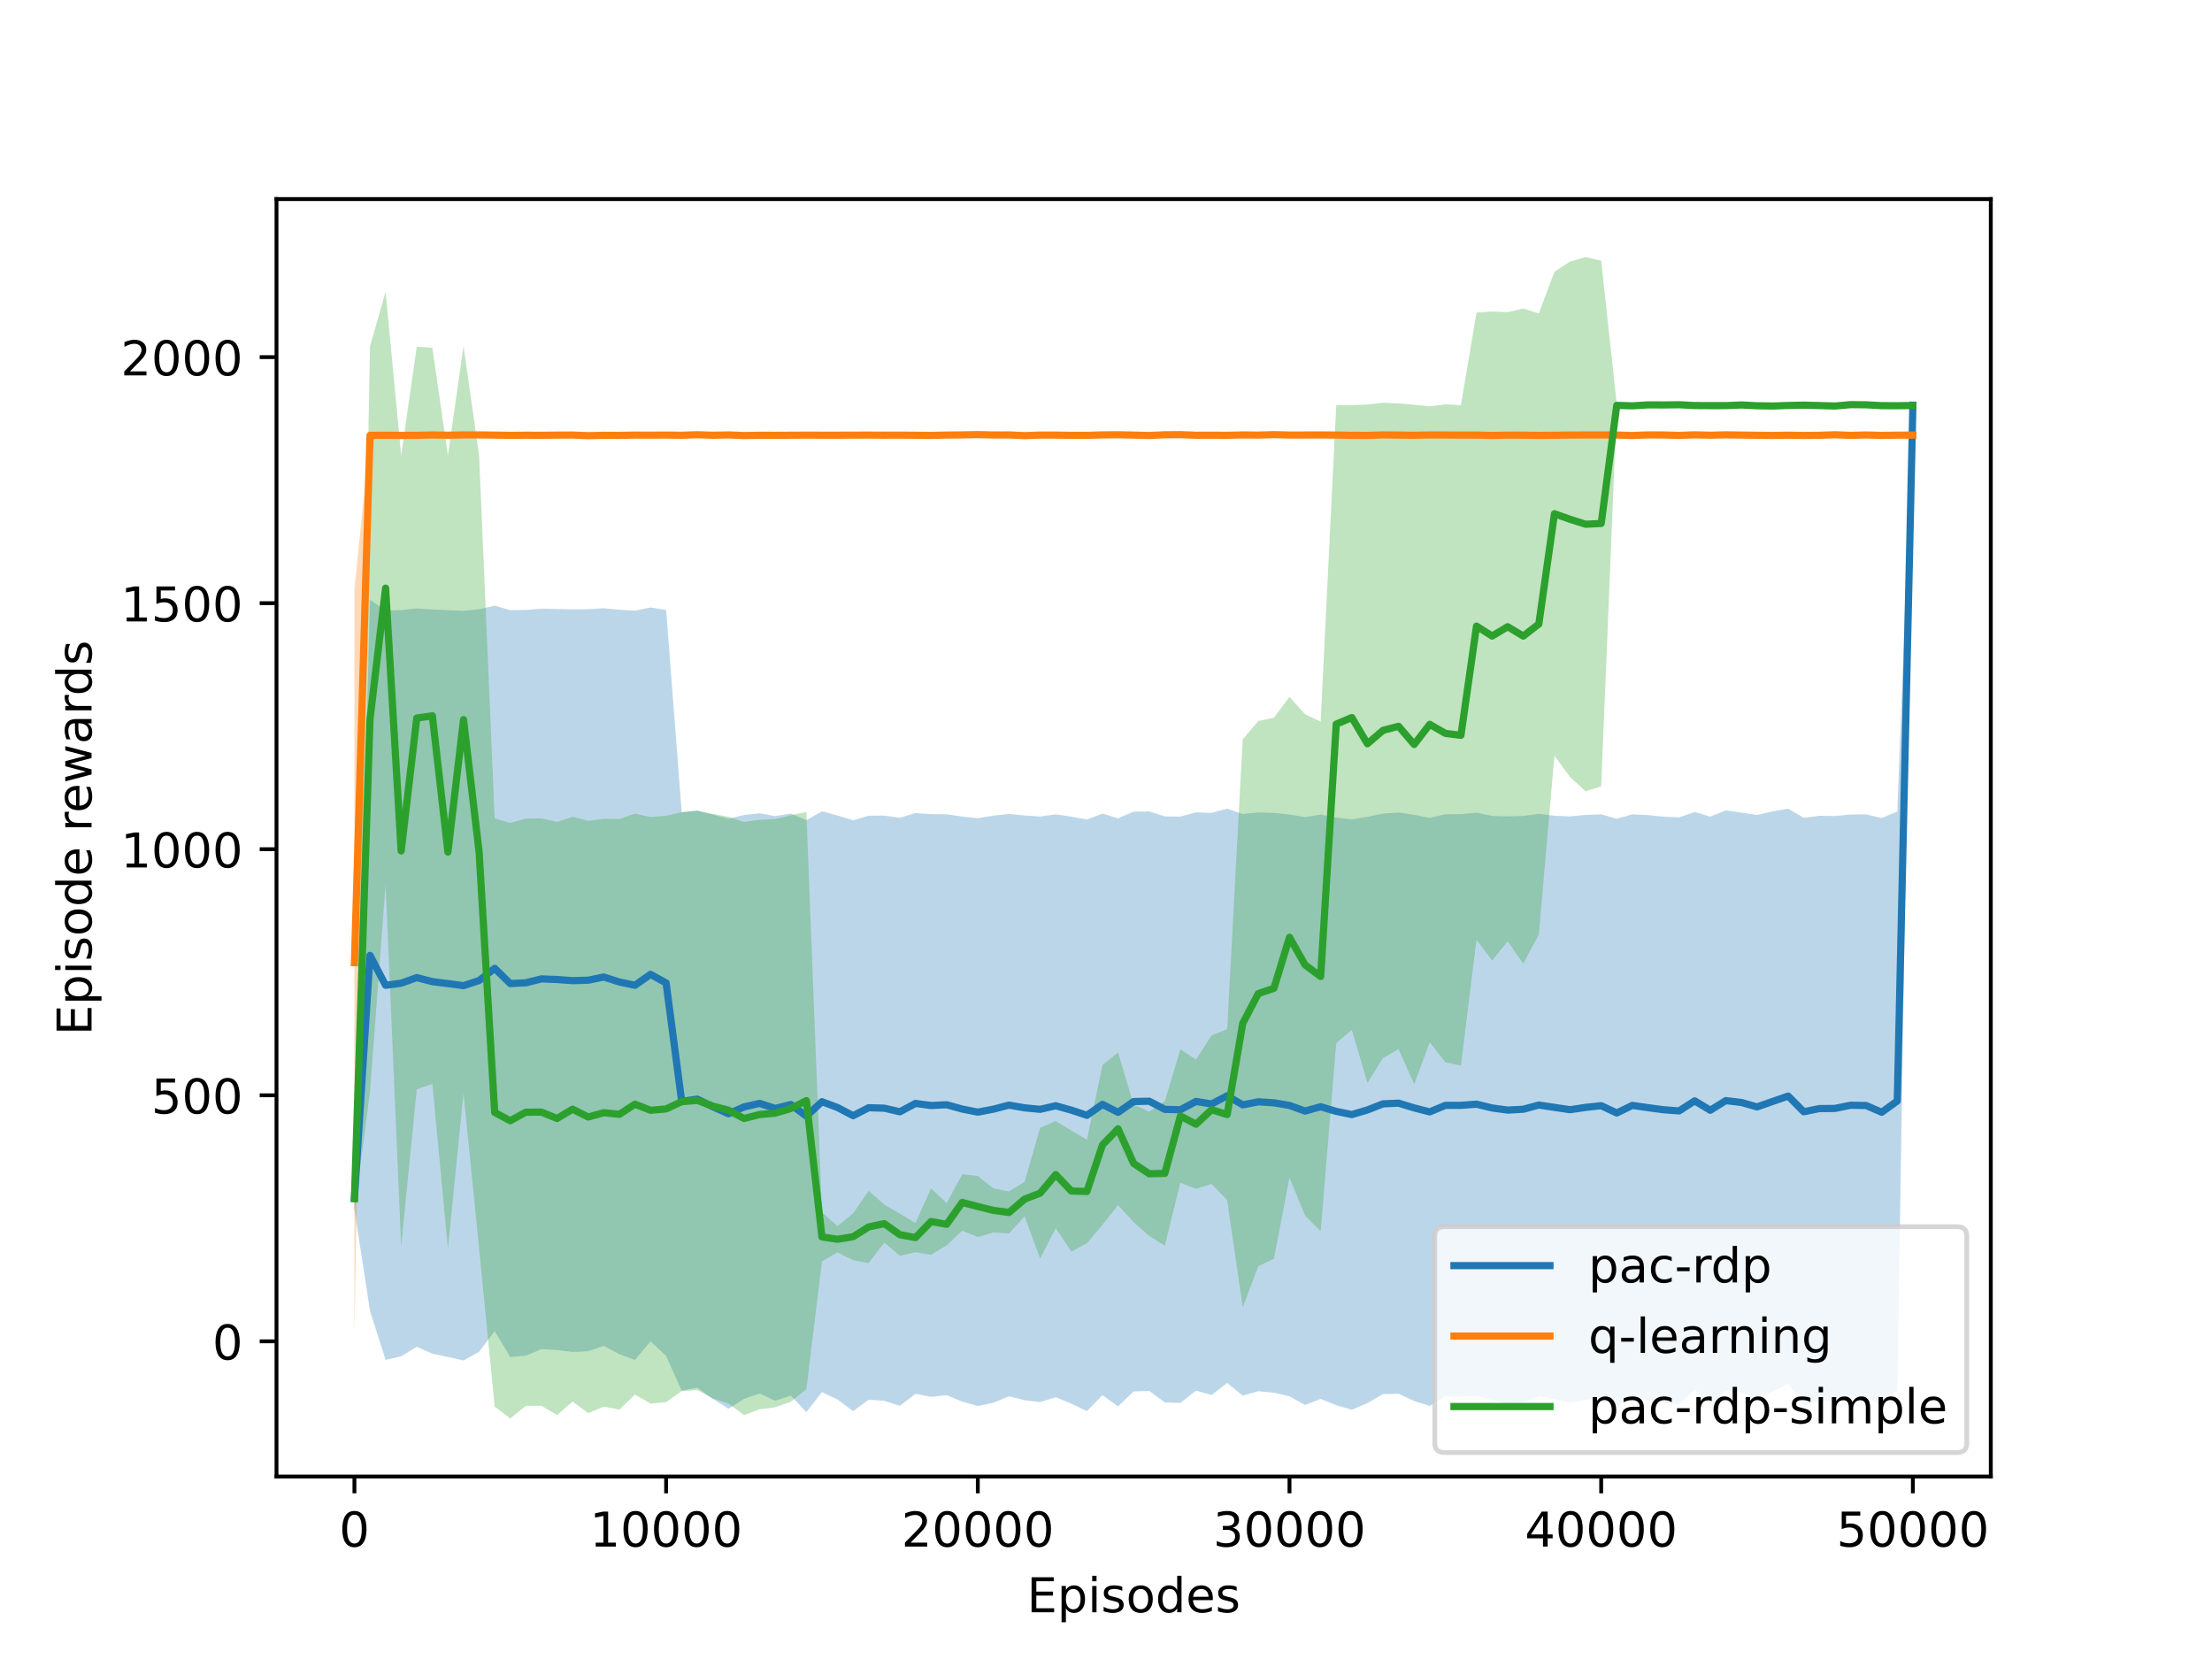 <?xml version="1.0" encoding="utf-8" standalone="no"?>
<!DOCTYPE svg PUBLIC "-//W3C//DTD SVG 1.1//EN"
  "http://www.w3.org/Graphics/SVG/1.1/DTD/svg11.dtd">
<!-- Created with matplotlib (https://matplotlib.org/) -->
<svg height="345.6pt" version="1.1" viewBox="0 0 460.8 345.6" width="460.8pt" xmlns="http://www.w3.org/2000/svg" xmlns:xlink="http://www.w3.org/1999/xlink">
 <defs>
  <style type="text/css">*{stroke-linecap:butt;stroke-linejoin:round;}</style>
 </defs>
 <g id="figure_1">
  <g id="patch_1">
   <path d="M 0 345.6 
L 460.8 345.6 
L 460.8 0 
L 0 0 
z
" style="fill:#ffffff;"/>
  </g>
  <g id="axes_1">
   <g id="patch_2">
    <path d="M 57.6 307.584 
L 414.72 307.584 
L 414.72 41.472 
L 57.6 41.472 
z
" style="fill:#ffffff;"/>
   </g>
   <g id="PolyCollection_1">
    <path clip-path="url(#p22381f483c)" d="M 73.833 247.281 
L 73.833 251.937 
L 77.079 273.104 
L 80.326 283.284 
L 83.572 282.547 
L 86.819 280.554 
L 90.065 282.012 
L 93.312 282.681 
L 96.559 283.411 
L 99.805 281.613 
L 103.052 277.283 
L 106.298 282.688 
L 109.545 282.415 
L 112.791 281.035 
L 116.038 281.231 
L 119.284 281.638 
L 122.531 281.481 
L 125.777 280.364 
L 129.024 282.104 
L 132.271 283.293 
L 135.517 279.404 
L 138.764 282.472 
L 142.01 289.705 
L 145.257 289.073 
L 148.503 291.406 
L 151.75 293.464 
L 154.996 291.405 
L 158.243 290.28 
L 161.489 291.809 
L 164.736 290.714 
L 167.983 294.159 
L 171.229 289.996 
L 174.476 291.543 
L 177.722 293.959 
L 180.969 291.586 
L 184.215 291.811 
L 187.462 292.857 
L 190.708 290.362 
L 193.955 290.988 
L 197.201 290.65 
L 200.448 291.978 
L 203.695 292.905 
L 206.941 292.227 
L 210.188 290.87 
L 213.434 291.689 
L 216.681 292.081 
L 219.927 291.061 
L 223.174 292.398 
L 226.42 293.966 
L 229.667 290.635 
L 232.913 292.972 
L 236.16 289.869 
L 239.407 289.758 
L 242.653 292.138 
L 245.9 292.264 
L 249.146 289.683 
L 252.393 290.613 
L 255.639 288.091 
L 258.886 290.736 
L 262.132 289.81 
L 265.379 290.131 
L 268.625 290.875 
L 271.872 292.685 
L 275.119 291.416 
L 278.365 292.729 
L 281.612 293.679 
L 284.858 292.296 
L 288.105 290.411 
L 291.351 290.354 
L 294.598 291.848 
L 297.844 292.872 
L 301.091 290.91 
L 304.337 290.925 
L 307.584 290.746 
L 310.831 291.644 
L 314.077 292.431 
L 317.324 292.173 
L 320.57 290.859 
L 323.817 291.448 
L 327.063 292.263 
L 330.31 291.626 
L 333.556 291.029 
L 336.803 293.147 
L 340.049 290.907 
L 343.296 291.697 
L 346.543 292.223 
L 349.789 292.574 
L 353.036 289.501 
L 356.282 292.46 
L 359.529 289.751 
L 362.775 290.045 
L 366.022 291.411 
L 369.268 289.879 
L 372.515 288.216 
L 375.761 292.827 
L 379.008 291.928 
L 382.255 291.817 
L 385.501 290.818 
L 388.748 290.95 
L 391.994 293.002 
L 395.241 289.629 
L 398.487 84.882 
L 398.487 83.925 
L 398.487 83.925 
L 395.241 169.076 
L 391.994 170.413 
L 388.748 169.642 
L 385.501 169.673 
L 382.255 169.995 
L 379.008 169.944 
L 375.761 170.375 
L 372.515 168.454 
L 369.268 169.029 
L 366.022 169.769 
L 362.775 169.286 
L 359.529 168.801 
L 356.282 170.112 
L 353.036 169.164 
L 349.789 170.274 
L 346.543 170.132 
L 343.296 169.796 
L 340.049 169.639 
L 336.803 170.563 
L 333.556 169.642 
L 330.31 169.753 
L 327.063 170.081 
L 323.817 169.928 
L 320.57 169.538 
L 317.324 169.983 
L 314.077 170.07 
L 310.831 169.981 
L 307.584 169.291 
L 304.337 169.607 
L 301.091 169.623 
L 297.844 170.386 
L 294.598 169.749 
L 291.351 169.259 
L 288.105 169.492 
L 284.858 170.154 
L 281.612 170.695 
L 278.365 170.313 
L 275.119 169.686 
L 271.872 170.226 
L 268.625 169.685 
L 265.379 169.337 
L 262.132 169.244 
L 258.886 169.587 
L 255.639 168.458 
L 252.393 169.347 
L 249.146 169.216 
L 245.9 170.11 
L 242.653 170.063 
L 239.407 169.044 
L 236.16 169.074 
L 232.913 170.475 
L 229.667 169.486 
L 226.42 170.717 
L 223.174 170.125 
L 219.927 169.639 
L 216.681 170.103 
L 213.434 169.878 
L 210.188 169.56 
L 206.941 169.903 
L 203.695 170.451 
L 200.448 170.099 
L 197.201 169.628 
L 193.955 169.606 
L 190.708 169.368 
L 187.462 170.357 
L 184.215 169.906 
L 180.969 169.929 
L 177.722 170.872 
L 174.476 169.892 
L 171.229 169.007 
L 167.983 170.861 
L 164.736 169.47 
L 161.489 170.008 
L 158.243 169.423 
L 154.996 169.777 
L 151.75 170.557 
L 148.503 169.707 
L 145.257 168.852 
L 142.01 169.194 
L 138.764 127.061 
L 135.517 126.548 
L 132.271 127.21 
L 129.024 127.019 
L 125.777 126.709 
L 122.531 126.904 
L 119.284 126.939 
L 116.038 126.867 
L 112.791 126.804 
L 109.545 127.063 
L 106.298 127.105 
L 103.052 126.168 
L 99.805 126.922 
L 96.559 127.243 
L 93.312 127.111 
L 90.065 126.974 
L 86.819 126.752 
L 83.572 127.082 
L 80.326 127.22 
L 77.079 124.952 
L 73.833 247.281 
z
" style="fill:#1f77b4;fill-opacity:0.3;"/>
   </g>
   <g id="PolyCollection_2">
    <path clip-path="url(#p22381f483c)" d="M 73.833 122.787 
L 73.833 278.286 
L 77.079 90.756 
L 80.326 90.79 
L 83.572 90.785 
L 86.819 90.778 
L 90.065 90.683 
L 93.312 90.719 
L 96.559 90.677 
L 99.805 90.71 
L 103.052 90.718 
L 106.298 90.821 
L 109.545 90.704 
L 112.791 90.786 
L 116.038 90.7 
L 119.284 90.704 
L 122.531 90.852 
L 125.777 90.782 
L 129.024 90.781 
L 132.271 90.704 
L 135.517 90.742 
L 138.764 90.791 
L 142.01 90.733 
L 145.257 90.657 
L 148.503 90.83 
L 151.75 90.7 
L 154.996 90.816 
L 158.243 90.763 
L 161.489 90.72 
L 164.736 90.732 
L 167.983 90.78 
L 171.229 90.815 
L 174.476 90.775 
L 177.722 90.736 
L 180.969 90.706 
L 184.215 90.747 
L 187.462 90.713 
L 190.708 90.752 
L 193.955 90.768 
L 197.201 90.749 
L 200.448 90.722 
L 203.695 90.625 
L 206.941 90.727 
L 210.188 90.728 
L 213.434 90.899 
L 216.681 90.698 
L 219.927 90.759 
L 223.174 90.802 
L 226.42 90.761 
L 229.667 90.717 
L 232.913 90.658 
L 236.16 90.691 
L 239.407 90.857 
L 242.653 90.655 
L 245.9 90.696 
L 249.146 90.768 
L 252.393 90.726 
L 255.639 90.801 
L 258.886 90.667 
L 262.132 90.72 
L 265.379 90.687 
L 268.625 90.72 
L 271.872 90.717 
L 275.119 90.688 
L 278.365 90.776 
L 281.612 90.805 
L 284.858 90.811 
L 288.105 90.743 
L 291.351 90.756 
L 294.598 90.807 
L 297.844 90.685 
L 301.091 90.694 
L 304.337 90.717 
L 307.584 90.751 
L 310.831 90.806 
L 314.077 90.707 
L 317.324 90.803 
L 320.57 90.816 
L 323.817 90.764 
L 327.063 90.725 
L 330.31 90.687 
L 333.556 90.649 
L 336.803 90.712 
L 340.049 90.8 
L 343.296 90.708 
L 346.543 90.689 
L 349.789 90.83 
L 353.036 90.66 
L 356.282 90.831 
L 359.529 90.675 
L 362.775 90.718 
L 366.022 90.758 
L 369.268 90.854 
L 372.515 90.755 
L 375.761 90.758 
L 379.008 90.744 
L 382.255 90.636 
L 385.501 90.799 
L 388.748 90.686 
L 391.994 90.765 
L 395.241 90.745 
L 398.481 90.798 
L 398.481 90.479 
L 398.481 90.479 
L 395.241 90.556 
L 391.994 90.633 
L 388.748 90.538 
L 385.501 90.584 
L 382.255 90.495 
L 379.008 90.615 
L 375.761 90.658 
L 372.515 90.558 
L 369.268 90.562 
L 366.022 90.59 
L 362.775 90.548 
L 359.529 90.495 
L 356.282 90.488 
L 353.036 90.501 
L 349.789 90.566 
L 346.543 90.531 
L 343.296 90.494 
L 340.049 90.629 
L 336.803 90.545 
L 333.556 90.559 
L 330.31 90.535 
L 327.063 90.53 
L 323.817 90.576 
L 320.57 90.577 
L 317.324 90.508 
L 314.077 90.596 
L 310.831 90.609 
L 307.584 90.519 
L 304.337 90.565 
L 301.091 90.537 
L 297.844 90.526 
L 294.598 90.545 
L 291.351 90.506 
L 288.105 90.448 
L 284.858 90.592 
L 281.612 90.566 
L 278.365 90.479 
L 275.119 90.519 
L 271.872 90.519 
L 268.625 90.53 
L 265.379 90.39 
L 262.132 90.551 
L 258.886 90.54 
L 255.639 90.555 
L 252.393 90.585 
L 249.146 90.57 
L 245.9 90.391 
L 242.653 90.481 
L 239.407 90.579 
L 236.16 90.586 
L 232.913 90.472 
L 229.667 90.467 
L 226.42 90.62 
L 223.174 90.566 
L 219.927 90.522 
L 216.681 90.562 
L 213.434 90.597 
L 210.188 90.481 
L 206.941 90.494 
L 203.695 90.441 
L 200.448 90.468 
L 197.201 90.511 
L 193.955 90.639 
L 190.708 90.585 
L 187.462 90.579 
L 184.215 90.564 
L 180.969 90.572 
L 177.722 90.555 
L 174.476 90.542 
L 171.229 90.5 
L 167.983 90.515 
L 164.736 90.595 
L 161.489 90.643 
L 158.243 90.578 
L 154.996 90.644 
L 151.75 90.504 
L 148.503 90.507 
L 145.257 90.458 
L 142.01 90.608 
L 138.764 90.473 
L 135.517 90.559 
L 132.271 90.573 
L 129.024 90.607 
L 125.777 90.576 
L 122.531 90.657 
L 119.284 90.553 
L 116.038 90.587 
L 112.791 90.566 
L 109.545 90.622 
L 106.298 90.551 
L 103.052 90.565 
L 99.805 90.486 
L 96.559 90.527 
L 93.312 90.609 
L 90.065 90.533 
L 86.819 90.584 
L 83.572 90.606 
L 80.326 90.542 
L 77.079 90.624 
L 73.833 122.787 
z
" style="fill:#ff7f0e;fill-opacity:0.3;"/>
   </g>
   <g id="PolyCollection_3">
    <path clip-path="url(#p22381f483c)" d="M 73.833 247.113 
L 73.833 252.324 
L 77.079 227.406 
L 80.326 184.271 
L 83.572 259.641 
L 86.819 226.915 
L 90.065 225.804 
L 93.312 260.089 
L 96.559 227.743 
L 99.805 260.072 
L 103.052 293.009 
L 106.298 295.488 
L 109.545 292.871 
L 112.791 292.852 
L 116.038 294.764 
L 119.284 291.978 
L 122.531 294.38 
L 125.777 293.019 
L 129.024 293.641 
L 132.271 290.526 
L 135.517 292.384 
L 138.764 292.087 
L 142.01 289.783 
L 145.257 289.564 
L 148.503 291.32 
L 151.75 292.385 
L 154.996 294.779 
L 158.243 293.58 
L 161.489 293.162 
L 164.736 292.013 
L 167.983 289.399 
L 171.229 262.767 
L 174.476 260.902 
L 177.722 262.515 
L 180.969 263.115 
L 184.215 258.857 
L 187.462 261.599 
L 190.708 260.857 
L 193.955 261.402 
L 197.201 259.445 
L 200.448 256.371 
L 203.695 257.698 
L 206.941 256.734 
L 210.188 256.964 
L 213.434 253.396 
L 216.681 262.169 
L 219.927 255.838 
L 223.174 260.728 
L 226.42 258.983 
L 229.667 255.138 
L 232.913 251.055 
L 236.16 254.607 
L 239.407 257.476 
L 242.653 259.504 
L 245.9 246.39 
L 249.146 247.655 
L 252.393 246.641 
L 255.639 249.985 
L 258.886 272.345 
L 262.132 263.758 
L 265.379 262.228 
L 268.625 245.335 
L 271.872 253.235 
L 275.119 256.51 
L 278.365 217.296 
L 281.612 214.554 
L 284.858 225.598 
L 288.105 220.395 
L 291.351 218.554 
L 294.598 225.871 
L 297.844 217.129 
L 301.091 221.314 
L 304.337 221.975 
L 307.584 195.736 
L 310.831 200.111 
L 314.077 196.089 
L 317.324 200.757 
L 320.57 194.661 
L 323.817 157.433 
L 327.063 161.861 
L 330.31 164.849 
L 333.556 163.8 
L 336.803 84.665 
L 340.049 84.683 
L 343.296 84.655 
L 346.543 84.649 
L 349.789 84.605 
L 353.036 84.737 
L 356.282 84.741 
L 359.529 84.765 
L 362.775 84.718 
L 366.022 84.796 
L 369.268 84.66 
L 372.515 84.75 
L 375.761 84.584 
L 379.008 84.662 
L 382.255 84.872 
L 385.501 84.481 
L 388.748 84.564 
L 391.994 84.87 
L 395.241 84.824 
L 398.481 84.685 
L 398.481 84.262 
L 398.481 84.262 
L 395.241 84.216 
L 391.994 84.139 
L 388.748 84.09 
L 385.501 84.105 
L 382.255 84.291 
L 379.008 84.304 
L 375.761 84.217 
L 372.515 84.183 
L 369.268 84.496 
L 366.022 84.253 
L 362.775 84.01 
L 359.529 84.228 
L 356.282 84.257 
L 353.036 84.228 
L 349.789 84.029 
L 346.543 84.06 
L 343.296 84.028 
L 340.049 84.406 
L 336.803 84.226 
L 333.556 54.3 
L 330.31 53.568 
L 327.063 54.483 
L 323.817 56.623 
L 320.57 65.309 
L 317.324 64.26 
L 314.077 65.022 
L 310.831 64.889 
L 307.584 65.125 
L 304.337 84.396 
L 301.091 84.23 
L 297.844 84.658 
L 294.598 84.309 
L 291.351 84.043 
L 288.105 83.903 
L 284.858 84.282 
L 281.612 84.41 
L 278.365 84.395 
L 275.119 150.336 
L 271.872 148.791 
L 268.625 145.189 
L 265.379 149.526 
L 262.132 150.2 
L 258.886 154.003 
L 255.639 214.375 
L 252.393 215.701 
L 249.146 220.735 
L 245.9 218.579 
L 242.653 229.376 
L 239.407 231.557 
L 236.16 230.131 
L 232.913 219.25 
L 229.667 221.868 
L 226.42 237.428 
L 223.174 235.491 
L 219.927 233.546 
L 216.681 234.935 
L 213.434 246.217 
L 210.188 248.199 
L 206.941 247.56 
L 203.695 244.968 
L 200.448 244.616 
L 197.201 250.641 
L 193.955 247.53 
L 190.708 254.771 
L 187.462 252.833 
L 184.215 250.944 
L 180.969 248.065 
L 177.722 252.75 
L 174.476 255.421 
L 171.229 252.574 
L 167.983 169.147 
L 164.736 169.842 
L 161.489 170.619 
L 158.243 170.775 
L 154.996 171.23 
L 151.75 170.147 
L 148.503 169.55 
L 145.257 168.905 
L 142.01 169.193 
L 138.764 169.938 
L 135.517 170.206 
L 132.271 169.509 
L 129.024 170.633 
L 125.777 170.57 
L 122.531 171.014 
L 119.284 170.15 
L 116.038 171.217 
L 112.791 170.492 
L 109.545 170.514 
L 106.298 171.45 
L 103.052 170.471 
L 99.805 94.899 
L 96.559 72.105 
L 93.312 94.895 
L 90.065 72.444 
L 86.819 72.25 
L 83.572 94.892 
L 80.326 60.768 
L 77.079 72.168 
L 73.833 247.113 
z
" style="fill:#2ca02c;fill-opacity:0.3;"/>
   </g>
   <g id="matplotlib.axis_1">
    <g id="xtick_1">
     <g id="line2d_1">
      <defs>
       <path d="M 0 0 
L 0 3.5 
" id="maaf37d4714" style="stroke:#000000;stroke-width:0.8;"/>
      </defs>
      <g>
       <use style="stroke:#000000;stroke-width:0.8;" x="73.833" xlink:href="#maaf37d4714" y="307.584"/>
      </g>
     </g>
     <g id="text_1">
      <!-- 0 -->
      <g transform="translate(70.651 322.182)scale(0.1 -0.1)">
       <defs>
        <path d="M 31.781 66.406 
Q 24.172 66.406 20.328 58.906 
Q 16.5 51.422 16.5 36.375 
Q 16.5 21.391 20.328 13.891 
Q 24.172 6.391 31.781 6.391 
Q 39.453 6.391 43.281 13.891 
Q 47.125 21.391 47.125 36.375 
Q 47.125 51.422 43.281 58.906 
Q 39.453 66.406 31.781 66.406 
z
M 31.781 74.219 
Q 44.047 74.219 50.516 64.516 
Q 56.984 54.828 56.984 36.375 
Q 56.984 17.969 50.516 8.266 
Q 44.047 -1.422 31.781 -1.422 
Q 19.531 -1.422 13.062 8.266 
Q 6.594 17.969 6.594 36.375 
Q 6.594 54.828 13.062 64.516 
Q 19.531 74.219 31.781 74.219 
z
" id="DejaVuSans-48"/>
       </defs>
       <use xlink:href="#DejaVuSans-48"/>
      </g>
     </g>
    </g>
    <g id="xtick_2">
     <g id="line2d_2">
      <g>
       <use style="stroke:#000000;stroke-width:0.8;" x="138.764" xlink:href="#maaf37d4714" y="307.584"/>
      </g>
     </g>
     <g id="text_2">
      <!-- 10000 -->
      <g transform="translate(122.857 322.182)scale(0.1 -0.1)">
       <defs>
        <path d="M 12.406 8.297 
L 28.516 8.297 
L 28.516 63.922 
L 10.984 60.406 
L 10.984 69.391 
L 28.422 72.906 
L 38.281 72.906 
L 38.281 8.297 
L 54.391 8.297 
L 54.391 0 
L 12.406 0 
z
" id="DejaVuSans-49"/>
       </defs>
       <use xlink:href="#DejaVuSans-49"/>
       <use x="63.623" xlink:href="#DejaVuSans-48"/>
       <use x="127.246" xlink:href="#DejaVuSans-48"/>
       <use x="190.869" xlink:href="#DejaVuSans-48"/>
       <use x="254.492" xlink:href="#DejaVuSans-48"/>
      </g>
     </g>
    </g>
    <g id="xtick_3">
     <g id="line2d_3">
      <g>
       <use style="stroke:#000000;stroke-width:0.8;" x="203.695" xlink:href="#maaf37d4714" y="307.584"/>
      </g>
     </g>
     <g id="text_3">
      <!-- 20000 -->
      <g transform="translate(187.788 322.182)scale(0.1 -0.1)">
       <defs>
        <path d="M 19.188 8.297 
L 53.609 8.297 
L 53.609 0 
L 7.328 0 
L 7.328 8.297 
Q 12.938 14.109 22.625 23.891 
Q 32.328 33.688 34.812 36.531 
Q 39.547 41.844 41.422 45.531 
Q 43.312 49.219 43.312 52.781 
Q 43.312 58.594 39.234 62.25 
Q 35.156 65.922 28.609 65.922 
Q 23.969 65.922 18.812 64.312 
Q 13.672 62.703 7.812 59.422 
L 7.812 69.391 
Q 13.766 71.781 18.938 73 
Q 24.125 74.219 28.422 74.219 
Q 39.75 74.219 46.484 68.547 
Q 53.219 62.891 53.219 53.422 
Q 53.219 48.922 51.531 44.891 
Q 49.859 40.875 45.406 35.406 
Q 44.188 33.984 37.641 27.219 
Q 31.109 20.453 19.188 8.297 
z
" id="DejaVuSans-50"/>
       </defs>
       <use xlink:href="#DejaVuSans-50"/>
       <use x="63.623" xlink:href="#DejaVuSans-48"/>
       <use x="127.246" xlink:href="#DejaVuSans-48"/>
       <use x="190.869" xlink:href="#DejaVuSans-48"/>
       <use x="254.492" xlink:href="#DejaVuSans-48"/>
      </g>
     </g>
    </g>
    <g id="xtick_4">
     <g id="line2d_4">
      <g>
       <use style="stroke:#000000;stroke-width:0.8;" x="268.625" xlink:href="#maaf37d4714" y="307.584"/>
      </g>
     </g>
     <g id="text_4">
      <!-- 30000 -->
      <g transform="translate(252.719 322.182)scale(0.1 -0.1)">
       <defs>
        <path d="M 40.578 39.312 
Q 47.656 37.797 51.625 33 
Q 55.609 28.219 55.609 21.188 
Q 55.609 10.406 48.188 4.484 
Q 40.766 -1.422 27.094 -1.422 
Q 22.516 -1.422 17.656 -0.516 
Q 12.797 0.391 7.625 2.203 
L 7.625 11.719 
Q 11.719 9.328 16.594 8.109 
Q 21.484 6.891 26.812 6.891 
Q 36.078 6.891 40.938 10.547 
Q 45.797 14.203 45.797 21.188 
Q 45.797 27.641 41.281 31.266 
Q 36.766 34.906 28.719 34.906 
L 20.219 34.906 
L 20.219 43.016 
L 29.109 43.016 
Q 36.375 43.016 40.234 45.922 
Q 44.094 48.828 44.094 54.297 
Q 44.094 59.906 40.109 62.906 
Q 36.141 65.922 28.719 65.922 
Q 24.656 65.922 20.016 65.031 
Q 15.375 64.156 9.812 62.312 
L 9.812 71.094 
Q 15.438 72.656 20.344 73.438 
Q 25.25 74.219 29.594 74.219 
Q 40.828 74.219 47.359 69.109 
Q 53.906 64.016 53.906 55.328 
Q 53.906 49.266 50.438 45.094 
Q 46.969 40.922 40.578 39.312 
z
" id="DejaVuSans-51"/>
       </defs>
       <use xlink:href="#DejaVuSans-51"/>
       <use x="63.623" xlink:href="#DejaVuSans-48"/>
       <use x="127.246" xlink:href="#DejaVuSans-48"/>
       <use x="190.869" xlink:href="#DejaVuSans-48"/>
       <use x="254.492" xlink:href="#DejaVuSans-48"/>
      </g>
     </g>
    </g>
    <g id="xtick_5">
     <g id="line2d_5">
      <g>
       <use style="stroke:#000000;stroke-width:0.8;" x="333.556" xlink:href="#maaf37d4714" y="307.584"/>
      </g>
     </g>
     <g id="text_5">
      <!-- 40000 -->
      <g transform="translate(317.65 322.182)scale(0.1 -0.1)">
       <defs>
        <path d="M 37.797 64.312 
L 12.891 25.391 
L 37.797 25.391 
z
M 35.203 72.906 
L 47.609 72.906 
L 47.609 25.391 
L 58.016 25.391 
L 58.016 17.188 
L 47.609 17.188 
L 47.609 0 
L 37.797 0 
L 37.797 17.188 
L 4.891 17.188 
L 4.891 26.703 
z
" id="DejaVuSans-52"/>
       </defs>
       <use xlink:href="#DejaVuSans-52"/>
       <use x="63.623" xlink:href="#DejaVuSans-48"/>
       <use x="127.246" xlink:href="#DejaVuSans-48"/>
       <use x="190.869" xlink:href="#DejaVuSans-48"/>
       <use x="254.492" xlink:href="#DejaVuSans-48"/>
      </g>
     </g>
    </g>
    <g id="xtick_6">
     <g id="line2d_6">
      <g>
       <use style="stroke:#000000;stroke-width:0.8;" x="398.487" xlink:href="#maaf37d4714" y="307.584"/>
      </g>
     </g>
     <g id="text_6">
      <!-- 50000 -->
      <g transform="translate(382.581 322.182)scale(0.1 -0.1)">
       <defs>
        <path d="M 10.797 72.906 
L 49.516 72.906 
L 49.516 64.594 
L 19.828 64.594 
L 19.828 46.734 
Q 21.969 47.469 24.109 47.828 
Q 26.266 48.188 28.422 48.188 
Q 40.625 48.188 47.75 41.5 
Q 54.891 34.812 54.891 23.391 
Q 54.891 11.625 47.562 5.094 
Q 40.234 -1.422 26.906 -1.422 
Q 22.312 -1.422 17.547 -0.641 
Q 12.797 0.141 7.719 1.703 
L 7.719 11.625 
Q 12.109 9.234 16.797 8.062 
Q 21.484 6.891 26.703 6.891 
Q 35.156 6.891 40.078 11.328 
Q 45.016 15.766 45.016 23.391 
Q 45.016 31 40.078 35.438 
Q 35.156 39.891 26.703 39.891 
Q 22.75 39.891 18.812 39.016 
Q 14.891 38.141 10.797 36.281 
z
" id="DejaVuSans-53"/>
       </defs>
       <use xlink:href="#DejaVuSans-53"/>
       <use x="63.623" xlink:href="#DejaVuSans-48"/>
       <use x="127.246" xlink:href="#DejaVuSans-48"/>
       <use x="190.869" xlink:href="#DejaVuSans-48"/>
       <use x="254.492" xlink:href="#DejaVuSans-48"/>
      </g>
     </g>
    </g>
    <g id="text_7">
     <!-- Episodes -->
     <g transform="translate(213.918 335.861)scale(0.1 -0.1)">
      <defs>
       <path d="M 9.812 72.906 
L 55.906 72.906 
L 55.906 64.594 
L 19.672 64.594 
L 19.672 43.016 
L 54.391 43.016 
L 54.391 34.719 
L 19.672 34.719 
L 19.672 8.297 
L 56.781 8.297 
L 56.781 0 
L 9.812 0 
z
" id="DejaVuSans-69"/>
       <path d="M 18.109 8.203 
L 18.109 -20.797 
L 9.078 -20.797 
L 9.078 54.688 
L 18.109 54.688 
L 18.109 46.391 
Q 20.953 51.266 25.266 53.625 
Q 29.594 56 35.594 56 
Q 45.562 56 51.781 48.094 
Q 58.016 40.188 58.016 27.297 
Q 58.016 14.406 51.781 6.484 
Q 45.562 -1.422 35.594 -1.422 
Q 29.594 -1.422 25.266 0.953 
Q 20.953 3.328 18.109 8.203 
z
M 48.688 27.297 
Q 48.688 37.203 44.609 42.844 
Q 40.531 48.484 33.406 48.484 
Q 26.266 48.484 22.188 42.844 
Q 18.109 37.203 18.109 27.297 
Q 18.109 17.391 22.188 11.75 
Q 26.266 6.109 33.406 6.109 
Q 40.531 6.109 44.609 11.75 
Q 48.688 17.391 48.688 27.297 
z
" id="DejaVuSans-112"/>
       <path d="M 9.422 54.688 
L 18.406 54.688 
L 18.406 0 
L 9.422 0 
z
M 9.422 75.984 
L 18.406 75.984 
L 18.406 64.594 
L 9.422 64.594 
z
" id="DejaVuSans-105"/>
       <path d="M 44.281 53.078 
L 44.281 44.578 
Q 40.484 46.531 36.375 47.5 
Q 32.281 48.484 27.875 48.484 
Q 21.188 48.484 17.844 46.438 
Q 14.5 44.391 14.5 40.281 
Q 14.5 37.156 16.891 35.375 
Q 19.281 33.594 26.516 31.984 
L 29.594 31.297 
Q 39.156 29.25 43.188 25.516 
Q 47.219 21.781 47.219 15.094 
Q 47.219 7.469 41.188 3.016 
Q 35.156 -1.422 24.609 -1.422 
Q 20.219 -1.422 15.453 -0.562 
Q 10.688 0.297 5.422 2 
L 5.422 11.281 
Q 10.406 8.688 15.234 7.391 
Q 20.062 6.109 24.812 6.109 
Q 31.156 6.109 34.562 8.281 
Q 37.984 10.453 37.984 14.406 
Q 37.984 18.062 35.516 20.016 
Q 33.062 21.969 24.703 23.781 
L 21.578 24.516 
Q 13.234 26.266 9.516 29.906 
Q 5.812 33.547 5.812 39.891 
Q 5.812 47.609 11.281 51.797 
Q 16.75 56 26.812 56 
Q 31.781 56 36.172 55.266 
Q 40.578 54.547 44.281 53.078 
z
" id="DejaVuSans-115"/>
       <path d="M 30.609 48.391 
Q 23.391 48.391 19.188 42.75 
Q 14.984 37.109 14.984 27.297 
Q 14.984 17.484 19.156 11.844 
Q 23.344 6.203 30.609 6.203 
Q 37.797 6.203 41.984 11.859 
Q 46.188 17.531 46.188 27.297 
Q 46.188 37.016 41.984 42.703 
Q 37.797 48.391 30.609 48.391 
z
M 30.609 56 
Q 42.328 56 49.016 48.375 
Q 55.719 40.766 55.719 27.297 
Q 55.719 13.875 49.016 6.219 
Q 42.328 -1.422 30.609 -1.422 
Q 18.844 -1.422 12.172 6.219 
Q 5.516 13.875 5.516 27.297 
Q 5.516 40.766 12.172 48.375 
Q 18.844 56 30.609 56 
z
" id="DejaVuSans-111"/>
       <path d="M 45.406 46.391 
L 45.406 75.984 
L 54.391 75.984 
L 54.391 0 
L 45.406 0 
L 45.406 8.203 
Q 42.578 3.328 38.25 0.953 
Q 33.938 -1.422 27.875 -1.422 
Q 17.969 -1.422 11.734 6.484 
Q 5.516 14.406 5.516 27.297 
Q 5.516 40.188 11.734 48.094 
Q 17.969 56 27.875 56 
Q 33.938 56 38.25 53.625 
Q 42.578 51.266 45.406 46.391 
z
M 14.797 27.297 
Q 14.797 17.391 18.875 11.75 
Q 22.953 6.109 30.078 6.109 
Q 37.203 6.109 41.297 11.75 
Q 45.406 17.391 45.406 27.297 
Q 45.406 37.203 41.297 42.844 
Q 37.203 48.484 30.078 48.484 
Q 22.953 48.484 18.875 42.844 
Q 14.797 37.203 14.797 27.297 
z
" id="DejaVuSans-100"/>
       <path d="M 56.203 29.594 
L 56.203 25.203 
L 14.891 25.203 
Q 15.484 15.922 20.484 11.062 
Q 25.484 6.203 34.422 6.203 
Q 39.594 6.203 44.453 7.469 
Q 49.312 8.734 54.109 11.281 
L 54.109 2.781 
Q 49.266 0.734 44.188 -0.344 
Q 39.109 -1.422 33.891 -1.422 
Q 20.797 -1.422 13.156 6.188 
Q 5.516 13.812 5.516 26.812 
Q 5.516 40.234 12.766 48.109 
Q 20.016 56 32.328 56 
Q 43.359 56 49.781 48.891 
Q 56.203 41.797 56.203 29.594 
z
M 47.219 32.234 
Q 47.125 39.594 43.094 43.984 
Q 39.062 48.391 32.422 48.391 
Q 24.906 48.391 20.391 44.141 
Q 15.875 39.891 15.188 32.172 
z
" id="DejaVuSans-101"/>
      </defs>
      <use xlink:href="#DejaVuSans-69"/>
      <use x="63.184" xlink:href="#DejaVuSans-112"/>
      <use x="126.66" xlink:href="#DejaVuSans-105"/>
      <use x="154.443" xlink:href="#DejaVuSans-115"/>
      <use x="206.543" xlink:href="#DejaVuSans-111"/>
      <use x="267.725" xlink:href="#DejaVuSans-100"/>
      <use x="331.201" xlink:href="#DejaVuSans-101"/>
      <use x="392.725" xlink:href="#DejaVuSans-115"/>
     </g>
    </g>
   </g>
   <g id="matplotlib.axis_2">
    <g id="ytick_1">
     <g id="line2d_7">
      <defs>
       <path d="M 0 0 
L -3.5 0 
" id="m550a056e6d" style="stroke:#000000;stroke-width:0.8;"/>
      </defs>
      <g>
       <use style="stroke:#000000;stroke-width:0.8;" x="57.6" xlink:href="#m550a056e6d" y="279.421"/>
      </g>
     </g>
     <g id="text_8">
      <!-- 0 -->
      <g transform="translate(44.237 283.22)scale(0.1 -0.1)">
       <use xlink:href="#DejaVuSans-48"/>
      </g>
     </g>
    </g>
    <g id="ytick_2">
     <g id="line2d_8">
      <g>
       <use style="stroke:#000000;stroke-width:0.8;" x="57.6" xlink:href="#m550a056e6d" y="228.166"/>
      </g>
     </g>
     <g id="text_9">
      <!-- 500 -->
      <g transform="translate(31.512 231.965)scale(0.1 -0.1)">
       <use xlink:href="#DejaVuSans-53"/>
       <use x="63.623" xlink:href="#DejaVuSans-48"/>
       <use x="127.246" xlink:href="#DejaVuSans-48"/>
      </g>
     </g>
    </g>
    <g id="ytick_3">
     <g id="line2d_9">
      <g>
       <use style="stroke:#000000;stroke-width:0.8;" x="57.6" xlink:href="#m550a056e6d" y="176.911"/>
      </g>
     </g>
     <g id="text_10">
      <!-- 1000 -->
      <g transform="translate(25.15 180.71)scale(0.1 -0.1)">
       <use xlink:href="#DejaVuSans-49"/>
       <use x="63.623" xlink:href="#DejaVuSans-48"/>
       <use x="127.246" xlink:href="#DejaVuSans-48"/>
       <use x="190.869" xlink:href="#DejaVuSans-48"/>
      </g>
     </g>
    </g>
    <g id="ytick_4">
     <g id="line2d_10">
      <g>
       <use style="stroke:#000000;stroke-width:0.8;" x="57.6" xlink:href="#m550a056e6d" y="125.656"/>
      </g>
     </g>
     <g id="text_11">
      <!-- 1500 -->
      <g transform="translate(25.15 129.456)scale(0.1 -0.1)">
       <use xlink:href="#DejaVuSans-49"/>
       <use x="63.623" xlink:href="#DejaVuSans-53"/>
       <use x="127.246" xlink:href="#DejaVuSans-48"/>
       <use x="190.869" xlink:href="#DejaVuSans-48"/>
      </g>
     </g>
    </g>
    <g id="ytick_5">
     <g id="line2d_11">
      <g>
       <use style="stroke:#000000;stroke-width:0.8;" x="57.6" xlink:href="#m550a056e6d" y="74.402"/>
      </g>
     </g>
     <g id="text_12">
      <!-- 2000 -->
      <g transform="translate(25.15 78.201)scale(0.1 -0.1)">
       <use xlink:href="#DejaVuSans-50"/>
       <use x="63.623" xlink:href="#DejaVuSans-48"/>
       <use x="127.246" xlink:href="#DejaVuSans-48"/>
       <use x="190.869" xlink:href="#DejaVuSans-48"/>
      </g>
     </g>
    </g>
    <g id="text_13">
     <!-- Episode rewards -->
     <g transform="translate(19.07 215.674)rotate(-90)scale(0.1 -0.1)">
      <defs>
       <path id="DejaVuSans-32"/>
       <path d="M 41.109 46.297 
Q 39.594 47.172 37.812 47.578 
Q 36.031 48 33.891 48 
Q 26.266 48 22.188 43.047 
Q 18.109 38.094 18.109 28.812 
L 18.109 0 
L 9.078 0 
L 9.078 54.688 
L 18.109 54.688 
L 18.109 46.188 
Q 20.953 51.172 25.484 53.578 
Q 30.031 56 36.531 56 
Q 37.453 56 38.578 55.875 
Q 39.703 55.766 41.062 55.516 
z
" id="DejaVuSans-114"/>
       <path d="M 4.203 54.688 
L 13.188 54.688 
L 24.422 12.016 
L 35.594 54.688 
L 46.188 54.688 
L 57.422 12.016 
L 68.609 54.688 
L 77.594 54.688 
L 63.281 0 
L 52.688 0 
L 40.922 44.828 
L 29.109 0 
L 18.5 0 
z
" id="DejaVuSans-119"/>
       <path d="M 34.281 27.484 
Q 23.391 27.484 19.188 25 
Q 14.984 22.516 14.984 16.5 
Q 14.984 11.719 18.141 8.906 
Q 21.297 6.109 26.703 6.109 
Q 34.188 6.109 38.703 11.406 
Q 43.219 16.703 43.219 25.484 
L 43.219 27.484 
z
M 52.203 31.203 
L 52.203 0 
L 43.219 0 
L 43.219 8.297 
Q 40.141 3.328 35.547 0.953 
Q 30.953 -1.422 24.312 -1.422 
Q 15.922 -1.422 10.953 3.297 
Q 6 8.016 6 15.922 
Q 6 25.141 12.172 29.828 
Q 18.359 34.516 30.609 34.516 
L 43.219 34.516 
L 43.219 35.406 
Q 43.219 41.609 39.141 45 
Q 35.062 48.391 27.688 48.391 
Q 23 48.391 18.547 47.266 
Q 14.109 46.141 10.016 43.891 
L 10.016 52.203 
Q 14.938 54.109 19.578 55.047 
Q 24.219 56 28.609 56 
Q 40.484 56 46.344 49.844 
Q 52.203 43.703 52.203 31.203 
z
" id="DejaVuSans-97"/>
      </defs>
      <use xlink:href="#DejaVuSans-69"/>
      <use x="63.184" xlink:href="#DejaVuSans-112"/>
      <use x="126.66" xlink:href="#DejaVuSans-105"/>
      <use x="154.443" xlink:href="#DejaVuSans-115"/>
      <use x="206.543" xlink:href="#DejaVuSans-111"/>
      <use x="267.725" xlink:href="#DejaVuSans-100"/>
      <use x="331.201" xlink:href="#DejaVuSans-101"/>
      <use x="392.725" xlink:href="#DejaVuSans-32"/>
      <use x="424.512" xlink:href="#DejaVuSans-114"/>
      <use x="463.375" xlink:href="#DejaVuSans-101"/>
      <use x="524.898" xlink:href="#DejaVuSans-119"/>
      <use x="606.686" xlink:href="#DejaVuSans-97"/>
      <use x="667.965" xlink:href="#DejaVuSans-114"/>
      <use x="707.328" xlink:href="#DejaVuSans-100"/>
      <use x="770.805" xlink:href="#DejaVuSans-115"/>
     </g>
    </g>
   </g>
   <g id="line2d_12">
    <path clip-path="url(#p22381f483c)" d="M 73.833 249.609 
L 77.079 199.028 
L 80.326 205.252 
L 83.572 204.814 
L 86.819 203.653 
L 90.065 204.493 
L 93.312 204.896 
L 96.559 205.327 
L 99.805 204.268 
L 103.052 201.725 
L 106.298 204.896 
L 109.545 204.739 
L 112.791 203.919 
L 116.038 204.049 
L 119.284 204.288 
L 122.531 204.192 
L 125.777 203.536 
L 129.024 204.562 
L 132.271 205.252 
L 135.517 202.976 
L 138.764 204.767 
L 142.01 229.449 
L 145.257 228.962 
L 148.503 230.557 
L 151.75 232.01 
L 154.996 230.591 
L 158.243 229.851 
L 161.489 230.909 
L 164.736 230.092 
L 167.983 232.51 
L 171.229 229.501 
L 174.476 230.718 
L 177.722 232.415 
L 180.969 230.758 
L 184.215 230.859 
L 187.462 231.607 
L 190.708 229.865 
L 193.955 230.297 
L 197.201 230.139 
L 200.448 231.038 
L 203.695 231.678 
L 206.941 231.065 
L 210.188 230.215 
L 213.434 230.783 
L 216.681 231.092 
L 219.927 230.35 
L 223.174 231.262 
L 226.42 232.342 
L 229.667 230.06 
L 232.913 231.723 
L 236.16 229.471 
L 239.407 229.401 
L 242.653 231.101 
L 245.9 231.187 
L 249.146 229.449 
L 252.393 229.98 
L 255.639 228.275 
L 258.886 230.162 
L 262.132 229.527 
L 265.379 229.734 
L 268.625 230.28 
L 271.872 231.456 
L 275.119 230.551 
L 278.365 231.521 
L 281.612 232.187 
L 284.858 231.225 
L 288.105 229.952 
L 291.351 229.806 
L 294.598 230.799 
L 297.844 231.629 
L 301.091 230.266 
L 304.337 230.266 
L 307.584 230.019 
L 310.831 230.812 
L 314.077 231.251 
L 317.324 231.078 
L 320.57 230.198 
L 323.817 230.688 
L 327.063 231.172 
L 330.31 230.69 
L 333.556 230.335 
L 336.803 231.855 
L 340.049 230.273 
L 343.296 230.747 
L 346.543 231.178 
L 349.789 231.424 
L 353.036 229.333 
L 356.282 231.286 
L 359.529 229.276 
L 362.775 229.665 
L 366.022 230.59 
L 369.268 229.454 
L 372.515 228.335 
L 375.761 231.601 
L 379.008 230.936 
L 382.255 230.906 
L 385.501 230.246 
L 388.748 230.296 
L 391.994 231.707 
L 395.241 229.352 
L 398.487 84.404 
" style="fill:none;stroke:#1f77b4;stroke-linecap:square;stroke-width:1.5;"/>
   </g>
   <g id="line2d_13">
    <path clip-path="url(#p22381f483c)" d="M 73.833 200.537 
L 77.079 90.69 
L 80.326 90.666 
L 83.572 90.696 
L 86.819 90.681 
L 90.065 90.608 
L 93.312 90.664 
L 96.559 90.602 
L 99.805 90.598 
L 103.052 90.641 
L 106.298 90.686 
L 109.545 90.663 
L 112.791 90.676 
L 116.038 90.643 
L 119.284 90.628 
L 122.531 90.755 
L 125.777 90.679 
L 129.024 90.694 
L 132.271 90.638 
L 135.517 90.651 
L 138.764 90.632 
L 142.01 90.671 
L 145.257 90.558 
L 148.503 90.669 
L 151.75 90.602 
L 154.996 90.73 
L 158.243 90.671 
L 161.489 90.681 
L 164.736 90.664 
L 167.983 90.647 
L 171.229 90.658 
L 174.476 90.658 
L 177.722 90.646 
L 180.969 90.639 
L 184.215 90.656 
L 187.462 90.646 
L 190.708 90.669 
L 193.955 90.703 
L 197.201 90.63 
L 200.448 90.595 
L 203.695 90.533 
L 206.941 90.61 
L 210.188 90.605 
L 213.434 90.748 
L 216.681 90.63 
L 219.927 90.64 
L 223.174 90.684 
L 226.42 90.69 
L 229.667 90.592 
L 232.913 90.565 
L 236.16 90.638 
L 239.407 90.718 
L 242.653 90.568 
L 245.9 90.543 
L 249.146 90.669 
L 252.393 90.656 
L 255.639 90.678 
L 258.886 90.604 
L 262.132 90.636 
L 265.379 90.539 
L 268.625 90.625 
L 271.872 90.618 
L 275.119 90.604 
L 278.365 90.628 
L 281.612 90.686 
L 284.858 90.701 
L 288.105 90.595 
L 291.351 90.631 
L 294.598 90.676 
L 297.844 90.606 
L 301.091 90.616 
L 304.337 90.641 
L 307.584 90.635 
L 310.831 90.707 
L 314.077 90.651 
L 317.324 90.656 
L 320.57 90.697 
L 323.817 90.67 
L 327.063 90.628 
L 330.31 90.611 
L 333.556 90.604 
L 336.803 90.628 
L 340.049 90.714 
L 343.296 90.601 
L 346.543 90.61 
L 349.789 90.698 
L 353.036 90.58 
L 356.282 90.66 
L 359.529 90.585 
L 362.775 90.633 
L 366.022 90.674 
L 369.268 90.708 
L 372.515 90.656 
L 375.761 90.708 
L 379.008 90.679 
L 382.255 90.565 
L 385.501 90.692 
L 388.748 90.612 
L 391.994 90.699 
L 395.241 90.65 
L 398.481 90.638 
" style="fill:none;stroke:#ff7f0e;stroke-linecap:square;stroke-width:1.5;"/>
   </g>
   <g id="line2d_14">
    <path clip-path="url(#p22381f483c)" d="M 73.833 249.718 
L 77.079 149.787 
L 80.326 122.52 
L 83.572 177.267 
L 86.819 149.582 
L 90.065 149.124 
L 93.312 177.492 
L 96.559 149.924 
L 99.805 177.485 
L 103.052 231.74 
L 106.298 233.469 
L 109.545 231.692 
L 112.791 231.672 
L 116.038 232.991 
L 119.284 231.064 
L 122.531 232.697 
L 125.777 231.795 
L 129.024 232.137 
L 132.271 230.017 
L 135.517 231.295 
L 138.764 231.012 
L 142.01 229.488 
L 145.257 229.234 
L 148.503 230.435 
L 151.75 231.266 
L 154.996 233.005 
L 158.243 232.178 
L 161.489 231.891 
L 164.736 230.928 
L 167.983 229.273 
L 171.229 257.67 
L 174.476 258.162 
L 177.722 257.633 
L 180.969 255.59 
L 184.215 254.901 
L 187.462 257.216 
L 190.708 257.814 
L 193.955 254.466 
L 197.201 255.043 
L 200.448 250.493 
L 203.695 251.333 
L 206.941 252.147 
L 210.188 252.581 
L 213.434 249.807 
L 216.681 248.552 
L 219.927 244.692 
L 223.174 248.11 
L 226.42 248.205 
L 229.667 238.503 
L 232.913 235.152 
L 236.16 242.369 
L 239.407 244.516 
L 242.653 244.44 
L 245.9 232.484 
L 249.146 234.195 
L 252.393 231.171 
L 255.639 232.18 
L 258.886 213.174 
L 262.132 206.979 
L 265.379 205.877 
L 268.625 195.262 
L 271.872 201.013 
L 275.119 203.423 
L 278.365 150.845 
L 281.612 149.482 
L 284.858 154.94 
L 288.105 152.149 
L 291.351 151.298 
L 294.598 155.09 
L 297.844 150.894 
L 301.091 152.772 
L 304.337 153.186 
L 307.584 130.431 
L 310.831 132.5 
L 314.077 130.556 
L 317.324 132.508 
L 320.57 129.985 
L 323.817 107.028 
L 327.063 108.172 
L 330.31 109.208 
L 333.556 109.05 
L 336.803 84.445 
L 340.049 84.545 
L 343.296 84.342 
L 346.543 84.355 
L 349.789 84.317 
L 353.036 84.482 
L 356.282 84.499 
L 359.529 84.497 
L 362.775 84.364 
L 366.022 84.525 
L 369.268 84.578 
L 372.515 84.467 
L 375.761 84.4 
L 379.008 84.483 
L 382.255 84.581 
L 385.501 84.293 
L 388.748 84.327 
L 391.994 84.504 
L 395.241 84.52 
L 398.481 84.474 
" style="fill:none;stroke:#2ca02c;stroke-linecap:square;stroke-width:1.5;"/>
   </g>
   <g id="patch_3">
    <path d="M 57.6 307.584 
L 57.6 41.472 
" style="fill:none;stroke:#000000;stroke-linecap:square;stroke-linejoin:miter;stroke-width:0.8;"/>
   </g>
   <g id="patch_4">
    <path d="M 414.72 307.584 
L 414.72 41.472 
" style="fill:none;stroke:#000000;stroke-linecap:square;stroke-linejoin:miter;stroke-width:0.8;"/>
   </g>
   <g id="patch_5">
    <path d="M 57.6 307.584 
L 414.72 307.584 
" style="fill:none;stroke:#000000;stroke-linecap:square;stroke-linejoin:miter;stroke-width:0.8;"/>
   </g>
   <g id="patch_6">
    <path d="M 57.6 41.472 
L 414.72 41.472 
" style="fill:none;stroke:#000000;stroke-linecap:square;stroke-linejoin:miter;stroke-width:0.8;"/>
   </g>
   <g id="legend_1">
    <g id="patch_7">
     <path d="M 300.889 302.584 
L 407.72 302.584 
Q 409.72 302.584 409.72 300.584 
L 409.72 257.55 
Q 409.72 255.55 407.72 255.55 
L 300.889 255.55 
Q 298.889 255.55 298.889 257.55 
L 298.889 300.584 
Q 298.889 302.584 300.889 302.584 
z
" style="fill:#ffffff;opacity:0.8;stroke:#cccccc;stroke-linejoin:miter;"/>
    </g>
    <g id="line2d_15">
     <path d="M 302.889 263.648 
L 322.889 263.648 
" style="fill:none;stroke:#1f77b4;stroke-linecap:square;stroke-width:1.5;"/>
    </g>
    <g id="line2d_16"/>
    <g id="text_14">
     <!-- pac-rdp -->
     <g transform="translate(330.889 267.148)scale(0.1 -0.1)">
      <defs>
       <path d="M 48.781 52.594 
L 48.781 44.188 
Q 44.969 46.297 41.141 47.344 
Q 37.312 48.391 33.406 48.391 
Q 24.656 48.391 19.812 42.844 
Q 14.984 37.312 14.984 27.297 
Q 14.984 17.281 19.812 11.734 
Q 24.656 6.203 33.406 6.203 
Q 37.312 6.203 41.141 7.25 
Q 44.969 8.297 48.781 10.406 
L 48.781 2.094 
Q 45.016 0.344 40.984 -0.531 
Q 36.969 -1.422 32.422 -1.422 
Q 20.062 -1.422 12.781 6.344 
Q 5.516 14.109 5.516 27.297 
Q 5.516 40.672 12.859 48.328 
Q 20.219 56 33.016 56 
Q 37.156 56 41.109 55.141 
Q 45.062 54.297 48.781 52.594 
z
" id="DejaVuSans-99"/>
       <path d="M 4.891 31.391 
L 31.203 31.391 
L 31.203 23.391 
L 4.891 23.391 
z
" id="DejaVuSans-45"/>
      </defs>
      <use xlink:href="#DejaVuSans-112"/>
      <use x="63.477" xlink:href="#DejaVuSans-97"/>
      <use x="124.756" xlink:href="#DejaVuSans-99"/>
      <use x="179.736" xlink:href="#DejaVuSans-45"/>
      <use x="215.82" xlink:href="#DejaVuSans-114"/>
      <use x="255.184" xlink:href="#DejaVuSans-100"/>
      <use x="318.66" xlink:href="#DejaVuSans-112"/>
     </g>
    </g>
    <g id="line2d_17">
     <path d="M 302.889 278.326 
L 322.889 278.326 
" style="fill:none;stroke:#ff7f0e;stroke-linecap:square;stroke-width:1.5;"/>
    </g>
    <g id="line2d_18"/>
    <g id="text_15">
     <!-- q-learning -->
     <g transform="translate(330.889 281.826)scale(0.1 -0.1)">
      <defs>
       <path d="M 14.797 27.297 
Q 14.797 17.391 18.875 11.75 
Q 22.953 6.109 30.078 6.109 
Q 37.203 6.109 41.297 11.75 
Q 45.406 17.391 45.406 27.297 
Q 45.406 37.203 41.297 42.844 
Q 37.203 48.484 30.078 48.484 
Q 22.953 48.484 18.875 42.844 
Q 14.797 37.203 14.797 27.297 
z
M 45.406 8.203 
Q 42.578 3.328 38.25 0.953 
Q 33.938 -1.422 27.875 -1.422 
Q 17.969 -1.422 11.734 6.484 
Q 5.516 14.406 5.516 27.297 
Q 5.516 40.188 11.734 48.094 
Q 17.969 56 27.875 56 
Q 33.938 56 38.25 53.625 
Q 42.578 51.266 45.406 46.391 
L 45.406 54.688 
L 54.391 54.688 
L 54.391 -20.797 
L 45.406 -20.797 
z
" id="DejaVuSans-113"/>
       <path d="M 9.422 75.984 
L 18.406 75.984 
L 18.406 0 
L 9.422 0 
z
" id="DejaVuSans-108"/>
       <path d="M 54.891 33.016 
L 54.891 0 
L 45.906 0 
L 45.906 32.719 
Q 45.906 40.484 42.875 44.328 
Q 39.844 48.188 33.797 48.188 
Q 26.516 48.188 22.312 43.547 
Q 18.109 38.922 18.109 30.906 
L 18.109 0 
L 9.078 0 
L 9.078 54.688 
L 18.109 54.688 
L 18.109 46.188 
Q 21.344 51.125 25.703 53.562 
Q 30.078 56 35.797 56 
Q 45.219 56 50.047 50.172 
Q 54.891 44.344 54.891 33.016 
z
" id="DejaVuSans-110"/>
       <path d="M 45.406 27.984 
Q 45.406 37.75 41.375 43.109 
Q 37.359 48.484 30.078 48.484 
Q 22.859 48.484 18.828 43.109 
Q 14.797 37.75 14.797 27.984 
Q 14.797 18.266 18.828 12.891 
Q 22.859 7.516 30.078 7.516 
Q 37.359 7.516 41.375 12.891 
Q 45.406 18.266 45.406 27.984 
z
M 54.391 6.781 
Q 54.391 -7.172 48.188 -13.984 
Q 42 -20.797 29.203 -20.797 
Q 24.469 -20.797 20.266 -20.094 
Q 16.062 -19.391 12.109 -17.922 
L 12.109 -9.188 
Q 16.062 -11.328 19.922 -12.344 
Q 23.781 -13.375 27.781 -13.375 
Q 36.625 -13.375 41.016 -8.766 
Q 45.406 -4.156 45.406 5.172 
L 45.406 9.625 
Q 42.625 4.781 38.281 2.391 
Q 33.938 0 27.875 0 
Q 17.828 0 11.672 7.656 
Q 5.516 15.328 5.516 27.984 
Q 5.516 40.672 11.672 48.328 
Q 17.828 56 27.875 56 
Q 33.938 56 38.281 53.609 
Q 42.625 51.219 45.406 46.391 
L 45.406 54.688 
L 54.391 54.688 
z
" id="DejaVuSans-103"/>
      </defs>
      <use xlink:href="#DejaVuSans-113"/>
      <use x="63.477" xlink:href="#DejaVuSans-45"/>
      <use x="99.561" xlink:href="#DejaVuSans-108"/>
      <use x="127.344" xlink:href="#DejaVuSans-101"/>
      <use x="188.867" xlink:href="#DejaVuSans-97"/>
      <use x="250.146" xlink:href="#DejaVuSans-114"/>
      <use x="289.51" xlink:href="#DejaVuSans-110"/>
      <use x="352.889" xlink:href="#DejaVuSans-105"/>
      <use x="380.672" xlink:href="#DejaVuSans-110"/>
      <use x="444.051" xlink:href="#DejaVuSans-103"/>
     </g>
    </g>
    <g id="line2d_19">
     <path d="M 302.889 293.004 
L 322.889 293.004 
" style="fill:none;stroke:#2ca02c;stroke-linecap:square;stroke-width:1.5;"/>
    </g>
    <g id="line2d_20"/>
    <g id="text_16">
     <!-- pac-rdp-simple -->
     <g transform="translate(330.889 296.504)scale(0.1 -0.1)">
      <defs>
       <path d="M 52 44.188 
Q 55.375 50.25 60.062 53.125 
Q 64.75 56 71.094 56 
Q 79.641 56 84.281 50.016 
Q 88.922 44.047 88.922 33.016 
L 88.922 0 
L 79.891 0 
L 79.891 32.719 
Q 79.891 40.578 77.094 44.375 
Q 74.312 48.188 68.609 48.188 
Q 61.625 48.188 57.562 43.547 
Q 53.516 38.922 53.516 30.906 
L 53.516 0 
L 44.484 0 
L 44.484 32.719 
Q 44.484 40.625 41.703 44.406 
Q 38.922 48.188 33.109 48.188 
Q 26.219 48.188 22.156 43.531 
Q 18.109 38.875 18.109 30.906 
L 18.109 0 
L 9.078 0 
L 9.078 54.688 
L 18.109 54.688 
L 18.109 46.188 
Q 21.188 51.219 25.484 53.609 
Q 29.781 56 35.688 56 
Q 41.656 56 45.828 52.969 
Q 50 49.953 52 44.188 
z
" id="DejaVuSans-109"/>
      </defs>
      <use xlink:href="#DejaVuSans-112"/>
      <use x="63.477" xlink:href="#DejaVuSans-97"/>
      <use x="124.756" xlink:href="#DejaVuSans-99"/>
      <use x="179.736" xlink:href="#DejaVuSans-45"/>
      <use x="215.82" xlink:href="#DejaVuSans-114"/>
      <use x="255.184" xlink:href="#DejaVuSans-100"/>
      <use x="318.66" xlink:href="#DejaVuSans-112"/>
      <use x="382.137" xlink:href="#DejaVuSans-45"/>
      <use x="418.221" xlink:href="#DejaVuSans-115"/>
      <use x="470.32" xlink:href="#DejaVuSans-105"/>
      <use x="498.104" xlink:href="#DejaVuSans-109"/>
      <use x="595.516" xlink:href="#DejaVuSans-112"/>
      <use x="658.992" xlink:href="#DejaVuSans-108"/>
      <use x="686.775" xlink:href="#DejaVuSans-101"/>
     </g>
    </g>
   </g>
  </g>
 </g>
 <defs>
  <clipPath id="p22381f483c">
   <rect height="266.112" width="357.12" x="57.6" y="41.472"/>
  </clipPath>
 </defs>
</svg>
